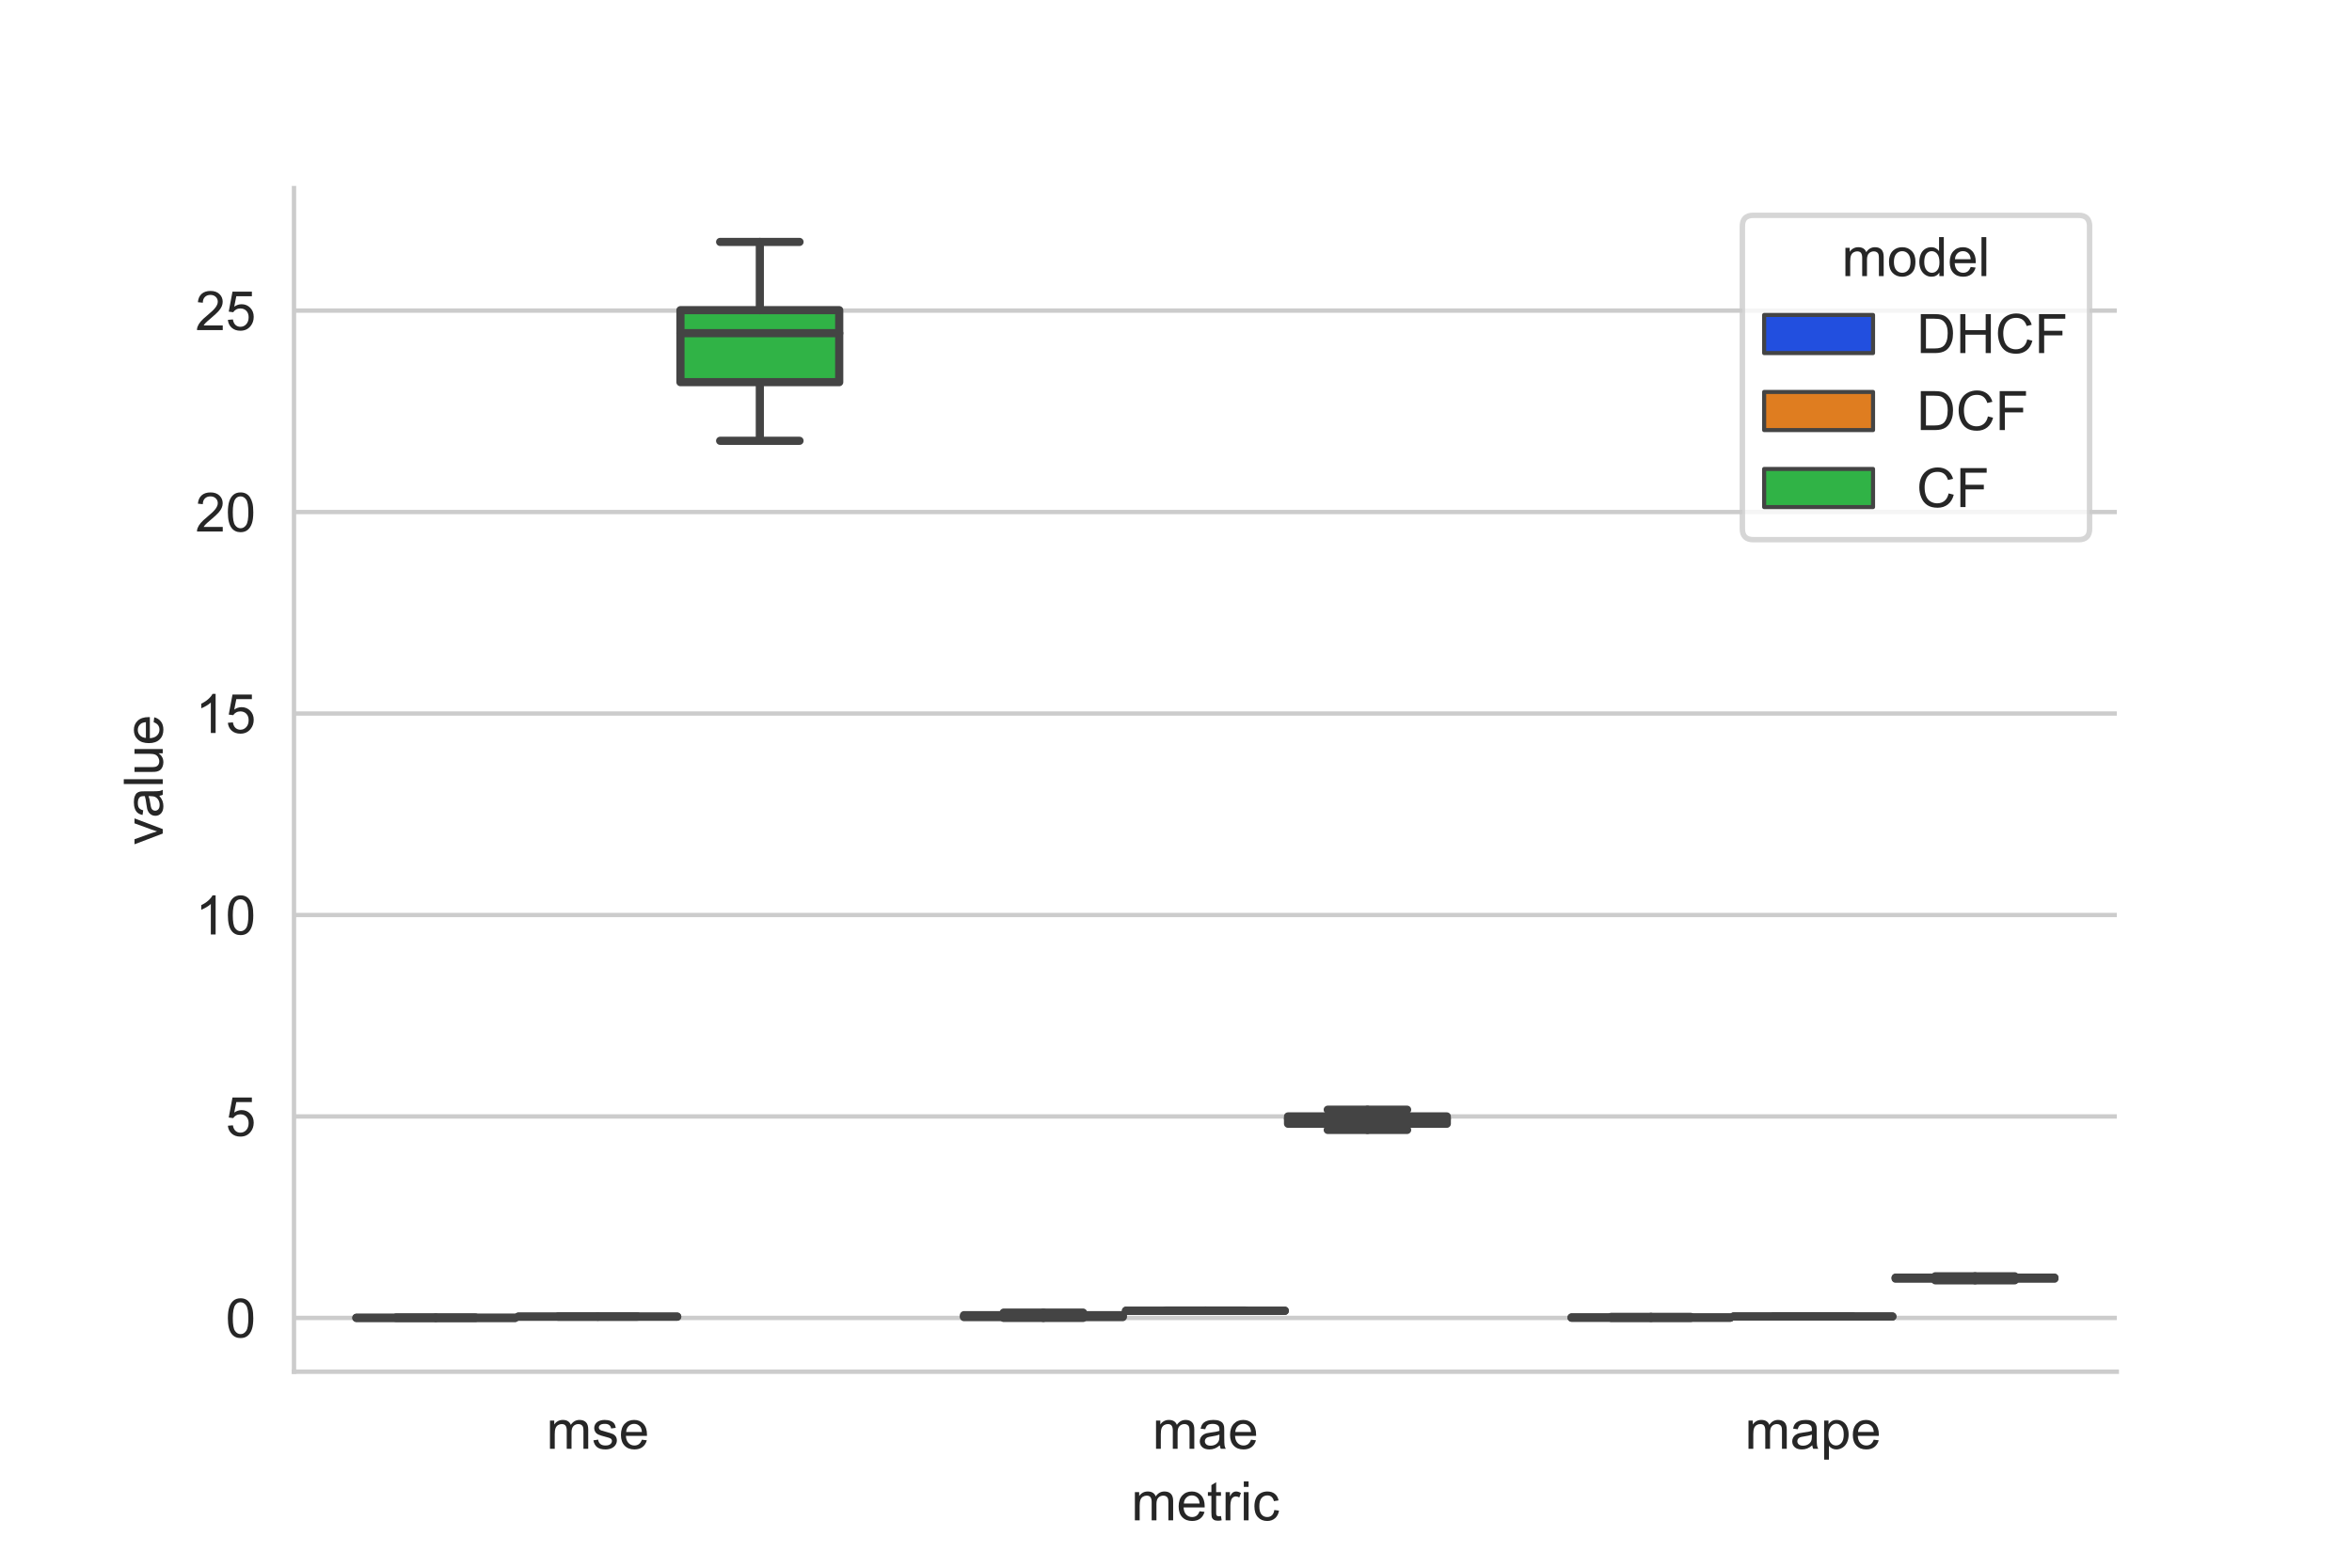 <?xml version="1.0" encoding="utf-8" standalone="no"?>
<!DOCTYPE svg PUBLIC "-//W3C//DTD SVG 1.1//EN"
  "http://www.w3.org/Graphics/SVG/1.1/DTD/svg11.dtd">
<!-- Created with matplotlib (https://matplotlib.org/) -->
<svg height="288pt" version="1.1" viewBox="0 0 432 288" width="432pt" xmlns="http://www.w3.org/2000/svg" xmlns:xlink="http://www.w3.org/1999/xlink">
 <defs>
  <style type="text/css">
*{stroke-linecap:butt;stroke-linejoin:round;}
  </style>
 </defs>
 <g id="figure_1">
  <g id="patch_1">
   <path d="M 0 288 
L 432 288 
L 432 0 
L 0 0 
z
" style="fill:#ffffff;"/>
  </g>
  <g id="axes_1">
   <g id="patch_2">
    <path d="M 54 252 
L 388.8 252 
L 388.8 34.56 
L 54 34.56 
z
" style="fill:#ffffff;"/>
   </g>
   <g id="matplotlib.axis_1">
    <g id="xtick_1">
     <g id="text_1">
      <!-- mse -->
      <defs>
       <path d="M 6.594 0 
L 6.594 51.859 
L 14.453 51.859 
L 14.453 44.578 
Q 16.891 48.391 20.938 50.703 
Q 25 53.031 30.172 53.031 
Q 35.938 53.031 39.625 50.641 
Q 43.312 48.25 44.828 43.953 
Q 50.984 53.031 60.844 53.031 
Q 68.562 53.031 72.703 48.75 
Q 76.859 44.484 76.859 35.594 
L 76.859 0 
L 68.109 0 
L 68.109 32.672 
Q 68.109 37.938 67.25 40.25 
Q 66.406 42.578 64.156 43.984 
Q 61.922 45.406 58.891 45.406 
Q 53.422 45.406 49.797 41.766 
Q 46.188 38.141 46.188 30.125 
L 46.188 0 
L 37.406 0 
L 37.406 33.688 
Q 37.406 39.547 35.25 42.469 
Q 33.109 45.406 28.219 45.406 
Q 24.516 45.406 21.359 43.453 
Q 18.219 41.5 16.797 37.734 
Q 15.375 33.984 15.375 26.906 
L 15.375 0 
z
" id="ArialMT-109"/>
       <path d="M 3.078 15.484 
L 11.766 16.844 
Q 12.5 11.625 15.844 8.844 
Q 19.188 6.062 25.203 6.062 
Q 31.25 6.062 34.172 8.516 
Q 37.109 10.984 37.109 14.312 
Q 37.109 17.281 34.516 19 
Q 32.719 20.172 25.531 21.969 
Q 15.875 24.422 12.141 26.203 
Q 8.406 27.984 6.469 31.125 
Q 4.547 34.281 4.547 38.094 
Q 4.547 41.547 6.125 44.5 
Q 7.719 47.469 10.453 49.422 
Q 12.5 50.922 16.031 51.969 
Q 19.578 53.031 23.641 53.031 
Q 29.734 53.031 34.344 51.266 
Q 38.969 49.516 41.156 46.5 
Q 43.359 43.5 44.188 38.484 
L 35.594 37.312 
Q 35.016 41.312 32.203 43.547 
Q 29.391 45.797 24.266 45.797 
Q 18.219 45.797 15.625 43.797 
Q 13.031 41.797 13.031 39.109 
Q 13.031 37.406 14.109 36.031 
Q 15.188 34.625 17.484 33.688 
Q 18.797 33.203 25.25 31.453 
Q 34.578 28.953 38.25 27.359 
Q 41.938 25.781 44.031 22.75 
Q 46.141 19.734 46.141 15.234 
Q 46.141 10.844 43.578 6.953 
Q 41.016 3.078 36.172 0.953 
Q 31.344 -1.172 25.25 -1.172 
Q 15.141 -1.172 9.844 3.031 
Q 4.547 7.234 3.078 15.484 
z
" id="ArialMT-115"/>
       <path d="M 42.094 16.703 
L 51.172 15.578 
Q 49.031 7.625 43.219 3.219 
Q 37.406 -1.172 28.375 -1.172 
Q 17 -1.172 10.328 5.828 
Q 3.656 12.844 3.656 25.484 
Q 3.656 38.578 10.391 45.797 
Q 17.141 53.031 27.875 53.031 
Q 38.281 53.031 44.875 45.953 
Q 51.469 38.875 51.469 26.031 
Q 51.469 25.25 51.422 23.688 
L 12.75 23.688 
Q 13.234 15.141 17.578 10.594 
Q 21.922 6.062 28.422 6.062 
Q 33.25 6.062 36.672 8.594 
Q 40.094 11.141 42.094 16.703 
z
M 13.234 30.906 
L 42.188 30.906 
Q 41.609 37.453 38.875 40.719 
Q 34.672 45.797 27.984 45.797 
Q 21.922 45.797 17.797 41.75 
Q 13.672 37.703 13.234 30.906 
z
" id="ArialMT-101"/>
      </defs>
      <g style="fill:#262626;" transform="translate(100.355 266.158)scale(0.1 -0.1)">
       <use xlink:href="#ArialMT-109"/>
       <use x="83.301" xlink:href="#ArialMT-115"/>
       <use x="133.301" xlink:href="#ArialMT-101"/>
      </g>
     </g>
    </g>
    <g id="xtick_2">
     <g id="text_2">
      <!-- mae -->
      <defs>
       <path d="M 40.438 6.391 
Q 35.547 2.25 31.031 0.531 
Q 26.516 -1.172 21.344 -1.172 
Q 12.797 -1.172 8.203 3 
Q 3.609 7.172 3.609 13.672 
Q 3.609 17.484 5.344 20.625 
Q 7.078 23.781 9.891 25.688 
Q 12.703 27.594 16.219 28.562 
Q 18.797 29.25 24.031 29.891 
Q 34.672 31.156 39.703 32.906 
Q 39.75 34.719 39.75 35.203 
Q 39.75 40.578 37.25 42.781 
Q 33.891 45.75 27.25 45.75 
Q 21.047 45.75 18.094 43.578 
Q 15.141 41.406 13.719 35.891 
L 5.125 37.062 
Q 6.297 42.578 8.984 45.969 
Q 11.672 49.359 16.75 51.188 
Q 21.828 53.031 28.516 53.031 
Q 35.156 53.031 39.297 51.469 
Q 43.453 49.906 45.406 47.531 
Q 47.359 45.172 48.141 41.547 
Q 48.578 39.312 48.578 33.453 
L 48.578 21.734 
Q 48.578 9.469 49.141 6.219 
Q 49.703 2.984 51.375 0 
L 42.188 0 
Q 40.828 2.734 40.438 6.391 
z
M 39.703 26.031 
Q 34.906 24.078 25.344 22.703 
Q 19.922 21.922 17.672 20.938 
Q 15.438 19.969 14.203 18.094 
Q 12.984 16.219 12.984 13.922 
Q 12.984 10.406 15.641 8.062 
Q 18.312 5.719 23.438 5.719 
Q 28.516 5.719 32.469 7.938 
Q 36.422 10.156 38.281 14.016 
Q 39.703 17 39.703 22.797 
z
" id="ArialMT-97"/>
      </defs>
      <g style="fill:#262626;" transform="translate(211.674 266.158)scale(0.1 -0.1)">
       <use xlink:href="#ArialMT-109"/>
       <use x="83.301" xlink:href="#ArialMT-97"/>
       <use x="138.916" xlink:href="#ArialMT-101"/>
      </g>
     </g>
    </g>
    <g id="xtick_3">
     <g id="text_3">
      <!-- mape -->
      <defs>
       <path d="M 6.594 -19.875 
L 6.594 51.859 
L 14.594 51.859 
L 14.594 45.125 
Q 17.438 49.078 21 51.047 
Q 24.562 53.031 29.641 53.031 
Q 36.281 53.031 41.359 49.609 
Q 46.438 46.188 49.016 39.953 
Q 51.609 33.734 51.609 26.312 
Q 51.609 18.359 48.75 11.984 
Q 45.906 5.609 40.453 2.219 
Q 35.016 -1.172 29 -1.172 
Q 24.609 -1.172 21.109 0.688 
Q 17.625 2.547 15.375 5.375 
L 15.375 -19.875 
z
M 14.547 25.641 
Q 14.547 15.625 18.594 10.844 
Q 22.656 6.062 28.422 6.062 
Q 34.281 6.062 38.453 11.016 
Q 42.625 15.969 42.625 26.375 
Q 42.625 36.281 38.547 41.203 
Q 34.469 46.141 28.812 46.141 
Q 23.188 46.141 18.859 40.891 
Q 14.547 35.641 14.547 25.641 
z
" id="ArialMT-112"/>
      </defs>
      <g style="fill:#262626;" transform="translate(320.494 266.158)scale(0.1 -0.1)">
       <use xlink:href="#ArialMT-109"/>
       <use x="83.301" xlink:href="#ArialMT-97"/>
       <use x="138.916" xlink:href="#ArialMT-112"/>
       <use x="194.531" xlink:href="#ArialMT-101"/>
      </g>
     </g>
    </g>
    <g id="text_4">
     <!-- metric -->
     <defs>
      <path d="M 25.781 7.859 
L 27.047 0.094 
Q 23.344 -0.688 20.406 -0.688 
Q 15.625 -0.688 12.984 0.828 
Q 10.359 2.344 9.281 4.812 
Q 8.203 7.281 8.203 15.188 
L 8.203 45.016 
L 1.766 45.016 
L 1.766 51.859 
L 8.203 51.859 
L 8.203 64.703 
L 16.938 69.969 
L 16.938 51.859 
L 25.781 51.859 
L 25.781 45.016 
L 16.938 45.016 
L 16.938 14.703 
Q 16.938 10.938 17.406 9.859 
Q 17.875 8.797 18.922 8.156 
Q 19.969 7.516 21.922 7.516 
Q 23.391 7.516 25.781 7.859 
z
" id="ArialMT-116"/>
      <path d="M 6.5 0 
L 6.5 51.859 
L 14.406 51.859 
L 14.406 44 
Q 17.438 49.516 20 51.266 
Q 22.562 53.031 25.641 53.031 
Q 30.078 53.031 34.672 50.203 
L 31.641 42.047 
Q 28.422 43.953 25.203 43.953 
Q 22.312 43.953 20.016 42.219 
Q 17.719 40.484 16.75 37.406 
Q 15.281 32.719 15.281 27.156 
L 15.281 0 
z
" id="ArialMT-114"/>
      <path d="M 6.641 61.469 
L 6.641 71.578 
L 15.438 71.578 
L 15.438 61.469 
z
M 6.641 0 
L 6.641 51.859 
L 15.438 51.859 
L 15.438 0 
z
" id="ArialMT-105"/>
      <path d="M 40.438 19 
L 49.078 17.875 
Q 47.656 8.938 41.812 3.875 
Q 35.984 -1.172 27.484 -1.172 
Q 16.844 -1.172 10.375 5.781 
Q 3.906 12.75 3.906 25.734 
Q 3.906 34.125 6.688 40.422 
Q 9.469 46.734 15.156 49.875 
Q 20.844 53.031 27.547 53.031 
Q 35.984 53.031 41.359 48.75 
Q 46.734 44.484 48.25 36.625 
L 39.703 35.297 
Q 38.484 40.531 35.375 43.156 
Q 32.281 45.797 27.875 45.797 
Q 21.234 45.797 17.078 41.031 
Q 12.938 36.281 12.938 25.984 
Q 12.938 15.531 16.938 10.797 
Q 20.953 6.062 27.391 6.062 
Q 32.562 6.062 36.031 9.234 
Q 39.5 12.406 40.438 19 
z
" id="ArialMT-99"/>
     </defs>
     <g style="fill:#262626;" transform="translate(207.79 279.303)scale(0.1 -0.1)">
      <use xlink:href="#ArialMT-109"/>
      <use x="83.301" xlink:href="#ArialMT-101"/>
      <use x="138.916" xlink:href="#ArialMT-116"/>
      <use x="166.699" xlink:href="#ArialMT-114"/>
      <use x="200" xlink:href="#ArialMT-105"/>
      <use x="222.217" xlink:href="#ArialMT-99"/>
     </g>
    </g>
   </g>
   <g id="matplotlib.axis_2">
    <g id="ytick_1">
     <g id="line2d_1">
      <path clip-path="url(#p9e3538a73c)" d="M 54 242.116 
L 388.8 242.116 
" style="fill:none;stroke:#cccccc;stroke-linecap:round;stroke-width:0.8;"/>
     </g>
     <g id="text_5">
      <!-- 0 -->
      <defs>
       <path d="M 4.156 35.297 
Q 4.156 48 6.766 55.734 
Q 9.375 63.484 14.516 67.672 
Q 19.672 71.875 27.484 71.875 
Q 33.25 71.875 37.594 69.547 
Q 41.938 67.234 44.766 62.859 
Q 47.609 58.5 49.219 52.219 
Q 50.828 45.953 50.828 35.297 
Q 50.828 22.703 48.234 14.969 
Q 45.656 7.234 40.5 3 
Q 35.359 -1.219 27.484 -1.219 
Q 17.141 -1.219 11.234 6.203 
Q 4.156 15.141 4.156 35.297 
z
M 13.188 35.297 
Q 13.188 17.672 17.312 11.828 
Q 21.438 6 27.484 6 
Q 33.547 6 37.672 11.859 
Q 41.797 17.719 41.797 35.297 
Q 41.797 52.984 37.672 58.781 
Q 33.547 64.594 27.391 64.594 
Q 21.344 64.594 17.719 59.469 
Q 13.188 52.938 13.188 35.297 
z
" id="ArialMT-48"/>
      </defs>
      <g style="fill:#262626;" transform="translate(41.439 245.695)scale(0.1 -0.1)">
       <use xlink:href="#ArialMT-48"/>
      </g>
     </g>
    </g>
    <g id="ytick_2">
     <g id="line2d_2">
      <path clip-path="url(#p9e3538a73c)" d="M 54 205.104 
L 388.8 205.104 
" style="fill:none;stroke:#cccccc;stroke-linecap:round;stroke-width:0.8;"/>
     </g>
     <g id="text_6">
      <!-- 5 -->
      <defs>
       <path d="M 4.156 18.75 
L 13.375 19.531 
Q 14.406 12.797 18.141 9.391 
Q 21.875 6 27.156 6 
Q 33.5 6 37.891 10.781 
Q 42.281 15.578 42.281 23.484 
Q 42.281 31 38.062 35.344 
Q 33.844 39.703 27 39.703 
Q 22.75 39.703 19.328 37.766 
Q 15.922 35.844 13.969 32.766 
L 5.719 33.844 
L 12.641 70.609 
L 48.25 70.609 
L 48.25 62.203 
L 19.672 62.203 
L 15.828 42.969 
Q 22.266 47.469 29.344 47.469 
Q 38.719 47.469 45.156 40.969 
Q 51.609 34.469 51.609 24.266 
Q 51.609 14.547 45.953 7.469 
Q 39.062 -1.219 27.156 -1.219 
Q 17.391 -1.219 11.203 4.25 
Q 5.031 9.719 4.156 18.75 
z
" id="ArialMT-53"/>
      </defs>
      <g style="fill:#262626;" transform="translate(41.439 208.683)scale(0.1 -0.1)">
       <use xlink:href="#ArialMT-53"/>
      </g>
     </g>
    </g>
    <g id="ytick_3">
     <g id="line2d_3">
      <path clip-path="url(#p9e3538a73c)" d="M 54 168.093 
L 388.8 168.093 
" style="fill:none;stroke:#cccccc;stroke-linecap:round;stroke-width:0.8;"/>
     </g>
     <g id="text_7">
      <!-- 10 -->
      <defs>
       <path d="M 37.25 0 
L 28.469 0 
L 28.469 56 
Q 25.297 52.984 20.141 49.953 
Q 14.984 46.922 10.891 45.406 
L 10.891 53.906 
Q 18.266 57.375 23.781 62.297 
Q 29.297 67.234 31.594 71.875 
L 37.25 71.875 
z
" id="ArialMT-49"/>
      </defs>
      <g style="fill:#262626;" transform="translate(35.878 171.672)scale(0.1 -0.1)">
       <use xlink:href="#ArialMT-49"/>
       <use x="55.615" xlink:href="#ArialMT-48"/>
      </g>
     </g>
    </g>
    <g id="ytick_4">
     <g id="line2d_4">
      <path clip-path="url(#p9e3538a73c)" d="M 54 131.081 
L 388.8 131.081 
" style="fill:none;stroke:#cccccc;stroke-linecap:round;stroke-width:0.8;"/>
     </g>
     <g id="text_8">
      <!-- 15 -->
      <g style="fill:#262626;" transform="translate(35.878 134.66)scale(0.1 -0.1)">
       <use xlink:href="#ArialMT-49"/>
       <use x="55.615" xlink:href="#ArialMT-53"/>
      </g>
     </g>
    </g>
    <g id="ytick_5">
     <g id="line2d_5">
      <path clip-path="url(#p9e3538a73c)" d="M 54 94.069 
L 388.8 94.069 
" style="fill:none;stroke:#cccccc;stroke-linecap:round;stroke-width:0.8;"/>
     </g>
     <g id="text_9">
      <!-- 20 -->
      <defs>
       <path d="M 50.344 8.453 
L 50.344 0 
L 3.031 0 
Q 2.938 3.172 4.047 6.109 
Q 5.859 10.938 9.828 15.625 
Q 13.812 20.312 21.344 26.469 
Q 33.016 36.031 37.109 41.625 
Q 41.219 47.219 41.219 52.203 
Q 41.219 57.422 37.469 61 
Q 33.734 64.594 27.734 64.594 
Q 21.391 64.594 17.578 60.781 
Q 13.766 56.984 13.719 50.25 
L 4.688 51.172 
Q 5.609 61.281 11.656 66.578 
Q 17.719 71.875 27.938 71.875 
Q 38.234 71.875 44.234 66.156 
Q 50.25 60.453 50.25 52 
Q 50.25 47.703 48.484 43.547 
Q 46.734 39.406 42.656 34.812 
Q 38.578 30.219 29.109 22.219 
Q 21.188 15.578 18.938 13.203 
Q 16.703 10.844 15.234 8.453 
z
" id="ArialMT-50"/>
      </defs>
      <g style="fill:#262626;" transform="translate(35.878 97.648)scale(0.1 -0.1)">
       <use xlink:href="#ArialMT-50"/>
       <use x="55.615" xlink:href="#ArialMT-48"/>
      </g>
     </g>
    </g>
    <g id="ytick_6">
     <g id="line2d_6">
      <path clip-path="url(#p9e3538a73c)" d="M 54 57.057 
L 388.8 57.057 
" style="fill:none;stroke:#cccccc;stroke-linecap:round;stroke-width:0.8;"/>
     </g>
     <g id="text_10">
      <!-- 25 -->
      <g style="fill:#262626;" transform="translate(35.878 60.636)scale(0.1 -0.1)">
       <use xlink:href="#ArialMT-50"/>
       <use x="55.615" xlink:href="#ArialMT-53"/>
      </g>
     </g>
    </g>
    <g id="text_11">
     <!-- value -->
     <defs>
      <path d="M 21 0 
L 1.266 51.859 
L 10.547 51.859 
L 21.688 20.797 
Q 23.484 15.766 25 10.359 
Q 26.172 14.453 28.266 20.219 
L 39.797 51.859 
L 48.828 51.859 
L 29.203 0 
z
" id="ArialMT-118"/>
      <path d="M 6.391 0 
L 6.391 71.578 
L 15.188 71.578 
L 15.188 0 
z
" id="ArialMT-108"/>
      <path d="M 40.578 0 
L 40.578 7.625 
Q 34.516 -1.172 24.125 -1.172 
Q 19.531 -1.172 15.547 0.578 
Q 11.578 2.344 9.641 5 
Q 7.719 7.672 6.938 11.531 
Q 6.391 14.109 6.391 19.734 
L 6.391 51.859 
L 15.188 51.859 
L 15.188 23.094 
Q 15.188 16.219 15.719 13.812 
Q 16.547 10.359 19.234 8.375 
Q 21.922 6.391 25.875 6.391 
Q 29.828 6.391 33.297 8.422 
Q 36.766 10.453 38.203 13.938 
Q 39.656 17.438 39.656 24.078 
L 39.656 51.859 
L 48.438 51.859 
L 48.438 0 
z
" id="ArialMT-117"/>
     </defs>
     <g style="fill:#262626;" transform="translate(29.891 155.232)rotate(-90)scale(0.1 -0.1)">
      <use xlink:href="#ArialMT-118"/>
      <use x="50" xlink:href="#ArialMT-97"/>
      <use x="105.615" xlink:href="#ArialMT-108"/>
      <use x="127.832" xlink:href="#ArialMT-117"/>
      <use x="183.447" xlink:href="#ArialMT-101"/>
     </g>
    </g>
   </g>
   <g id="patch_3">
    <path clip-path="url(#p9e3538a73c)" d="M 65.458 242.113 
L 94.622 242.113 
L 94.622 242.082 
L 65.458 242.082 
L 65.458 242.113 
z
" style="fill:#224fdf;stroke:#444444;stroke-linejoin:miter;stroke-width:1.5;"/>
   </g>
   <g id="patch_4">
    <path clip-path="url(#p9e3538a73c)" d="M 95.218 241.889 
L 124.382 241.889 
L 124.382 241.878 
L 95.218 241.878 
L 95.218 241.889 
z
" style="fill:#df7d20;stroke:#444444;stroke-linejoin:miter;stroke-width:1.5;"/>
   </g>
   <g id="patch_5">
    <path clip-path="url(#p9e3538a73c)" d="M 124.978 70.206 
L 154.142 70.206 
L 154.142 56.979 
L 124.978 56.979 
L 124.978 70.206 
z
" style="fill:#30b346;stroke:#444444;stroke-linejoin:miter;stroke-width:1.5;"/>
   </g>
   <g id="patch_6">
    <path clip-path="url(#p9e3538a73c)" d="M 177.058 241.965 
L 206.222 241.965 
L 206.222 241.611 
L 177.058 241.611 
L 177.058 241.965 
z
" style="fill:#224fdf;stroke:#444444;stroke-linejoin:miter;stroke-width:1.5;"/>
   </g>
   <g id="patch_7">
    <path clip-path="url(#p9e3538a73c)" d="M 206.818 240.82 
L 235.982 240.82 
L 235.982 240.788 
L 206.818 240.788 
L 206.818 240.82 
z
" style="fill:#df7d20;stroke:#444444;stroke-linejoin:miter;stroke-width:1.5;"/>
   </g>
   <g id="patch_8">
    <path clip-path="url(#p9e3538a73c)" d="M 236.578 206.444 
L 265.742 206.444 
L 265.742 205.097 
L 236.578 205.097 
L 236.578 206.444 
z
" style="fill:#30b346;stroke:#444444;stroke-linejoin:miter;stroke-width:1.5;"/>
   </g>
   <g id="patch_9">
    <path clip-path="url(#p9e3538a73c)" d="M 288.658 242.086 
L 317.822 242.086 
L 317.822 242.015 
L 288.658 242.015 
L 288.658 242.086 
z
" style="fill:#224fdf;stroke:#444444;stroke-linejoin:miter;stroke-width:1.5;"/>
   </g>
   <g id="patch_10">
    <path clip-path="url(#p9e3538a73c)" d="M 318.418 241.857 
L 347.582 241.857 
L 347.582 241.851 
L 318.418 241.851 
L 318.418 241.857 
z
" style="fill:#df7d20;stroke:#444444;stroke-linejoin:miter;stroke-width:1.5;"/>
   </g>
   <g id="patch_11">
    <path clip-path="url(#p9e3538a73c)" d="M 348.178 234.909 
L 377.342 234.909 
L 377.342 234.706 
L 348.178 234.706 
L 348.178 234.909 
z
" style="fill:#30b346;stroke:#444444;stroke-linejoin:miter;stroke-width:1.5;"/>
   </g>
   <g id="patch_12">
    <path clip-path="url(#p9e3538a73c)" d="M 109.8 242.116 
L 109.8 242.116 
L 109.8 242.116 
L 109.8 242.116 
z
" style="fill:#224fdf;stroke:#444444;stroke-linejoin:miter;stroke-width:0.75;"/>
   </g>
   <g id="patch_13">
    <path clip-path="url(#p9e3538a73c)" d="M 109.8 242.116 
L 109.8 242.116 
L 109.8 242.116 
L 109.8 242.116 
z
" style="fill:#df7d20;stroke:#444444;stroke-linejoin:miter;stroke-width:0.75;"/>
   </g>
   <g id="patch_14">
    <path clip-path="url(#p9e3538a73c)" d="M 109.8 242.116 
L 109.8 242.116 
L 109.8 242.116 
L 109.8 242.116 
z
" style="fill:#30b346;stroke:#444444;stroke-linejoin:miter;stroke-width:0.75;"/>
   </g>
   <g id="line2d_7">
    <path clip-path="url(#p9e3538a73c)" d="M 80.04 242.113 
L 80.04 242.116 
" style="fill:none;stroke:#444444;stroke-linecap:round;stroke-width:1.5;"/>
   </g>
   <g id="line2d_8">
    <path clip-path="url(#p9e3538a73c)" d="M 80.04 242.082 
L 80.04 242.038 
" style="fill:none;stroke:#444444;stroke-linecap:round;stroke-width:1.5;"/>
   </g>
   <g id="line2d_9">
    <path clip-path="url(#p9e3538a73c)" d="M 72.749 242.116 
L 87.331 242.116 
" style="fill:none;stroke:#444444;stroke-linecap:round;stroke-width:1.5;"/>
   </g>
   <g id="line2d_10">
    <path clip-path="url(#p9e3538a73c)" d="M 72.749 242.038 
L 87.331 242.038 
" style="fill:none;stroke:#444444;stroke-linecap:round;stroke-width:1.5;"/>
   </g>
   <g id="line2d_11">
    <path clip-path="url(#p9e3538a73c)" d="M 109.8 241.889 
L 109.8 241.892 
" style="fill:none;stroke:#444444;stroke-linecap:round;stroke-width:1.5;"/>
   </g>
   <g id="line2d_12">
    <path clip-path="url(#p9e3538a73c)" d="M 109.8 241.878 
L 109.8 241.865 
" style="fill:none;stroke:#444444;stroke-linecap:round;stroke-width:1.5;"/>
   </g>
   <g id="line2d_13">
    <path clip-path="url(#p9e3538a73c)" d="M 102.509 241.892 
L 117.091 241.892 
" style="fill:none;stroke:#444444;stroke-linecap:round;stroke-width:1.5;"/>
   </g>
   <g id="line2d_14">
    <path clip-path="url(#p9e3538a73c)" d="M 102.509 241.865 
L 117.091 241.865 
" style="fill:none;stroke:#444444;stroke-linecap:round;stroke-width:1.5;"/>
   </g>
   <g id="line2d_15">
    <path clip-path="url(#p9e3538a73c)" d="M 139.56 70.206 
L 139.56 80.979 
" style="fill:none;stroke:#444444;stroke-linecap:round;stroke-width:1.5;"/>
   </g>
   <g id="line2d_16">
    <path clip-path="url(#p9e3538a73c)" d="M 139.56 56.979 
L 139.56 44.444 
" style="fill:none;stroke:#444444;stroke-linecap:round;stroke-width:1.5;"/>
   </g>
   <g id="line2d_17">
    <path clip-path="url(#p9e3538a73c)" d="M 132.269 80.979 
L 146.851 80.979 
" style="fill:none;stroke:#444444;stroke-linecap:round;stroke-width:1.5;"/>
   </g>
   <g id="line2d_18">
    <path clip-path="url(#p9e3538a73c)" d="M 132.269 44.444 
L 146.851 44.444 
" style="fill:none;stroke:#444444;stroke-linecap:round;stroke-width:1.5;"/>
   </g>
   <g id="line2d_19">
    <path clip-path="url(#p9e3538a73c)" d="M 191.64 241.965 
L 191.64 242.115 
" style="fill:none;stroke:#444444;stroke-linecap:round;stroke-width:1.5;"/>
   </g>
   <g id="line2d_20">
    <path clip-path="url(#p9e3538a73c)" d="M 191.64 241.611 
L 191.64 241.139 
" style="fill:none;stroke:#444444;stroke-linecap:round;stroke-width:1.5;"/>
   </g>
   <g id="line2d_21">
    <path clip-path="url(#p9e3538a73c)" d="M 184.349 242.115 
L 198.931 242.115 
" style="fill:none;stroke:#444444;stroke-linecap:round;stroke-width:1.5;"/>
   </g>
   <g id="line2d_22">
    <path clip-path="url(#p9e3538a73c)" d="M 184.349 241.139 
L 198.931 241.139 
" style="fill:none;stroke:#444444;stroke-linecap:round;stroke-width:1.5;"/>
   </g>
   <g id="line2d_23">
    <path clip-path="url(#p9e3538a73c)" d="M 221.4 240.82 
L 221.4 240.828 
" style="fill:none;stroke:#444444;stroke-linecap:round;stroke-width:1.5;"/>
   </g>
   <g id="line2d_24">
    <path clip-path="url(#p9e3538a73c)" d="M 221.4 240.788 
L 221.4 240.752 
" style="fill:none;stroke:#444444;stroke-linecap:round;stroke-width:1.5;"/>
   </g>
   <g id="line2d_25">
    <path clip-path="url(#p9e3538a73c)" d="M 214.109 240.828 
L 228.691 240.828 
" style="fill:none;stroke:#444444;stroke-linecap:round;stroke-width:1.5;"/>
   </g>
   <g id="line2d_26">
    <path clip-path="url(#p9e3538a73c)" d="M 214.109 240.752 
L 228.691 240.752 
" style="fill:none;stroke:#444444;stroke-linecap:round;stroke-width:1.5;"/>
   </g>
   <g id="line2d_27">
    <path clip-path="url(#p9e3538a73c)" d="M 251.16 206.444 
L 251.16 207.579 
" style="fill:none;stroke:#444444;stroke-linecap:round;stroke-width:1.5;"/>
   </g>
   <g id="line2d_28">
    <path clip-path="url(#p9e3538a73c)" d="M 251.16 205.097 
L 251.16 203.864 
" style="fill:none;stroke:#444444;stroke-linecap:round;stroke-width:1.5;"/>
   </g>
   <g id="line2d_29">
    <path clip-path="url(#p9e3538a73c)" d="M 243.869 207.579 
L 258.451 207.579 
" style="fill:none;stroke:#444444;stroke-linecap:round;stroke-width:1.5;"/>
   </g>
   <g id="line2d_30">
    <path clip-path="url(#p9e3538a73c)" d="M 243.869 203.864 
L 258.451 203.864 
" style="fill:none;stroke:#444444;stroke-linecap:round;stroke-width:1.5;"/>
   </g>
   <g id="line2d_31">
    <path clip-path="url(#p9e3538a73c)" d="M 303.24 242.086 
L 303.24 242.116 
" style="fill:none;stroke:#444444;stroke-linecap:round;stroke-width:1.5;"/>
   </g>
   <g id="line2d_32">
    <path clip-path="url(#p9e3538a73c)" d="M 303.24 242.015 
L 303.24 241.921 
" style="fill:none;stroke:#444444;stroke-linecap:round;stroke-width:1.5;"/>
   </g>
   <g id="line2d_33">
    <path clip-path="url(#p9e3538a73c)" d="M 295.949 242.116 
L 310.531 242.116 
" style="fill:none;stroke:#444444;stroke-linecap:round;stroke-width:1.5;"/>
   </g>
   <g id="line2d_34">
    <path clip-path="url(#p9e3538a73c)" d="M 295.949 241.921 
L 310.531 241.921 
" style="fill:none;stroke:#444444;stroke-linecap:round;stroke-width:1.5;"/>
   </g>
   <g id="line2d_35">
    <path clip-path="url(#p9e3538a73c)" d="M 333 241.857 
L 333 241.859 
" style="fill:none;stroke:#444444;stroke-linecap:round;stroke-width:1.5;"/>
   </g>
   <g id="line2d_36">
    <path clip-path="url(#p9e3538a73c)" d="M 333 241.851 
L 333 241.843 
" style="fill:none;stroke:#444444;stroke-linecap:round;stroke-width:1.5;"/>
   </g>
   <g id="line2d_37">
    <path clip-path="url(#p9e3538a73c)" d="M 325.709 241.859 
L 340.291 241.859 
" style="fill:none;stroke:#444444;stroke-linecap:round;stroke-width:1.5;"/>
   </g>
   <g id="line2d_38">
    <path clip-path="url(#p9e3538a73c)" d="M 325.709 241.843 
L 340.291 241.843 
" style="fill:none;stroke:#444444;stroke-linecap:round;stroke-width:1.5;"/>
   </g>
   <g id="line2d_39">
    <path clip-path="url(#p9e3538a73c)" d="M 362.76 234.909 
L 362.76 235.209 
" style="fill:none;stroke:#444444;stroke-linecap:round;stroke-width:1.5;"/>
   </g>
   <g id="line2d_40">
    <path clip-path="url(#p9e3538a73c)" d="M 362.76 234.706 
L 362.76 234.466 
" style="fill:none;stroke:#444444;stroke-linecap:round;stroke-width:1.5;"/>
   </g>
   <g id="line2d_41">
    <path clip-path="url(#p9e3538a73c)" d="M 355.469 235.209 
L 370.051 235.209 
" style="fill:none;stroke:#444444;stroke-linecap:round;stroke-width:1.5;"/>
   </g>
   <g id="line2d_42">
    <path clip-path="url(#p9e3538a73c)" d="M 355.469 234.466 
L 370.051 234.466 
" style="fill:none;stroke:#444444;stroke-linecap:round;stroke-width:1.5;"/>
   </g>
   <g id="line2d_43">
    <path clip-path="url(#p9e3538a73c)" d="M 65.458 242.105 
L 94.622 242.105 
" style="fill:none;stroke:#444444;stroke-linecap:round;stroke-width:1.5;"/>
   </g>
   <g id="line2d_44">
    <path clip-path="url(#p9e3538a73c)" d="M 95.218 241.883 
L 124.382 241.883 
" style="fill:none;stroke:#444444;stroke-linecap:round;stroke-width:1.5;"/>
   </g>
   <g id="line2d_45">
    <path clip-path="url(#p9e3538a73c)" d="M 124.978 61.202 
L 154.142 61.202 
" style="fill:none;stroke:#444444;stroke-linecap:round;stroke-width:1.5;"/>
   </g>
   <g id="line2d_46">
    <path clip-path="url(#p9e3538a73c)" d="M 177.058 241.824 
L 206.222 241.824 
" style="fill:none;stroke:#444444;stroke-linecap:round;stroke-width:1.5;"/>
   </g>
   <g id="line2d_47">
    <path clip-path="url(#p9e3538a73c)" d="M 206.818 240.803 
L 235.982 240.803 
" style="fill:none;stroke:#444444;stroke-linecap:round;stroke-width:1.5;"/>
   </g>
   <g id="line2d_48">
    <path clip-path="url(#p9e3538a73c)" d="M 236.578 205.521 
L 265.742 205.521 
" style="fill:none;stroke:#444444;stroke-linecap:round;stroke-width:1.5;"/>
   </g>
   <g id="line2d_49">
    <path clip-path="url(#p9e3538a73c)" d="M 288.658 242.058 
L 317.822 242.058 
" style="fill:none;stroke:#444444;stroke-linecap:round;stroke-width:1.5;"/>
   </g>
   <g id="line2d_50">
    <path clip-path="url(#p9e3538a73c)" d="M 318.418 241.854 
L 347.582 241.854 
" style="fill:none;stroke:#444444;stroke-linecap:round;stroke-width:1.5;"/>
   </g>
   <g id="line2d_51">
    <path clip-path="url(#p9e3538a73c)" d="M 348.178 234.775 
L 377.342 234.775 
" style="fill:none;stroke:#444444;stroke-linecap:round;stroke-width:1.5;"/>
   </g>
   <g id="patch_15">
    <path d="M 54 252 
L 54 34.56 
" style="fill:none;stroke:#cccccc;stroke-linecap:square;stroke-linejoin:miter;stroke-width:0.8;"/>
   </g>
   <g id="patch_16">
    <path d="M 54 252 
L 388.8 252 
" style="fill:none;stroke:#cccccc;stroke-linecap:square;stroke-linejoin:miter;stroke-width:0.8;"/>
   </g>
   <g id="legend_1">
    <g id="patch_17">
     <path d="M 322.027 99.141 
L 381.8 99.141 
Q 383.8 99.141 383.8 97.141 
L 383.8 41.56 
Q 383.8 39.56 381.8 39.56 
L 322.027 39.56 
Q 320.027 39.56 320.027 41.56 
L 320.027 97.141 
Q 320.027 99.141 322.027 99.141 
z
" style="fill:#ffffff;opacity:0.8;stroke:#cccccc;stroke-linejoin:miter;"/>
    </g>
    <g id="text_12">
     <!-- model -->
     <defs>
      <path d="M 3.328 25.922 
Q 3.328 40.328 11.328 47.266 
Q 18.016 53.031 27.641 53.031 
Q 38.328 53.031 45.109 46.016 
Q 51.906 39.016 51.906 26.656 
Q 51.906 16.656 48.906 10.906 
Q 45.906 5.172 40.156 2 
Q 34.422 -1.172 27.641 -1.172 
Q 16.75 -1.172 10.031 5.812 
Q 3.328 12.797 3.328 25.922 
z
M 12.359 25.922 
Q 12.359 15.969 16.703 11.016 
Q 21.047 6.062 27.641 6.062 
Q 34.188 6.062 38.531 11.031 
Q 42.875 16.016 42.875 26.219 
Q 42.875 35.844 38.5 40.797 
Q 34.125 45.75 27.641 45.75 
Q 21.047 45.75 16.703 40.812 
Q 12.359 35.891 12.359 25.922 
z
" id="ArialMT-111"/>
      <path d="M 40.234 0 
L 40.234 6.547 
Q 35.297 -1.172 25.734 -1.172 
Q 19.531 -1.172 14.328 2.25 
Q 9.125 5.672 6.266 11.797 
Q 3.422 17.922 3.422 25.875 
Q 3.422 33.641 6 39.969 
Q 8.594 46.297 13.766 49.656 
Q 18.953 53.031 25.344 53.031 
Q 30.031 53.031 33.688 51.047 
Q 37.359 49.078 39.656 45.906 
L 39.656 71.578 
L 48.391 71.578 
L 48.391 0 
z
M 12.453 25.875 
Q 12.453 15.922 16.641 10.984 
Q 20.844 6.062 26.562 6.062 
Q 32.328 6.062 36.344 10.766 
Q 40.375 15.484 40.375 25.141 
Q 40.375 35.797 36.266 40.766 
Q 32.172 45.75 26.172 45.75 
Q 20.312 45.75 16.375 40.969 
Q 12.453 36.188 12.453 25.875 
z
" id="ArialMT-100"/>
     </defs>
     <g style="fill:#262626;" transform="translate(338.296 50.718)scale(0.1 -0.1)">
      <use xlink:href="#ArialMT-109"/>
      <use x="83.301" xlink:href="#ArialMT-111"/>
      <use x="138.916" xlink:href="#ArialMT-100"/>
      <use x="194.531" xlink:href="#ArialMT-101"/>
      <use x="250.146" xlink:href="#ArialMT-108"/>
     </g>
    </g>
    <g id="patch_18">
     <path d="M 324.027 64.863 
L 344.027 64.863 
L 344.027 57.863 
L 324.027 57.863 
z
" style="fill:#224fdf;stroke:#444444;stroke-linejoin:miter;stroke-width:0.75;"/>
    </g>
    <g id="text_13">
     <!-- DHCF -->
     <defs>
      <path d="M 7.719 0 
L 7.719 71.578 
L 32.375 71.578 
Q 40.719 71.578 45.125 70.562 
Q 51.266 69.141 55.609 65.438 
Q 61.281 60.641 64.078 53.188 
Q 66.891 45.75 66.891 36.188 
Q 66.891 28.031 64.984 21.734 
Q 63.094 15.438 60.109 11.297 
Q 57.125 7.172 53.578 4.797 
Q 50.047 2.438 45.047 1.219 
Q 40.047 0 33.547 0 
z
M 17.188 8.453 
L 32.469 8.453 
Q 39.547 8.453 43.578 9.766 
Q 47.609 11.078 50 13.484 
Q 53.375 16.844 55.25 22.531 
Q 57.125 28.219 57.125 36.328 
Q 57.125 47.562 53.438 53.594 
Q 49.75 59.625 44.484 61.672 
Q 40.672 63.141 32.234 63.141 
L 17.188 63.141 
z
" id="ArialMT-68"/>
      <path d="M 8.016 0 
L 8.016 71.578 
L 17.484 71.578 
L 17.484 42.188 
L 54.688 42.188 
L 54.688 71.578 
L 64.156 71.578 
L 64.156 0 
L 54.688 0 
L 54.688 33.734 
L 17.484 33.734 
L 17.484 0 
z
" id="ArialMT-72"/>
      <path d="M 58.797 25.094 
L 68.266 22.703 
Q 65.281 11.031 57.547 4.906 
Q 49.812 -1.219 38.625 -1.219 
Q 27.047 -1.219 19.797 3.484 
Q 12.547 8.203 8.766 17.141 
Q 4.984 26.078 4.984 36.328 
Q 4.984 47.516 9.25 55.828 
Q 13.531 64.156 21.406 68.469 
Q 29.297 72.797 38.766 72.797 
Q 49.516 72.797 56.828 67.328 
Q 64.156 61.859 67.047 51.953 
L 57.719 49.75 
Q 55.219 57.562 50.484 61.125 
Q 45.75 64.703 38.578 64.703 
Q 30.328 64.703 24.781 60.734 
Q 19.234 56.781 16.984 50.109 
Q 14.75 43.453 14.75 36.375 
Q 14.75 27.25 17.406 20.438 
Q 20.062 13.625 25.672 10.25 
Q 31.297 6.891 37.844 6.891 
Q 45.797 6.891 51.312 11.469 
Q 56.844 16.062 58.797 25.094 
z
" id="ArialMT-67"/>
      <path d="M 8.203 0 
L 8.203 71.578 
L 56.5 71.578 
L 56.5 63.141 
L 17.672 63.141 
L 17.672 40.969 
L 51.266 40.969 
L 51.266 32.516 
L 17.672 32.516 
L 17.672 0 
z
" id="ArialMT-70"/>
     </defs>
     <g style="fill:#262626;" transform="translate(352.027 64.863)scale(0.1 -0.1)">
      <use xlink:href="#ArialMT-68"/>
      <use x="72.217" xlink:href="#ArialMT-72"/>
      <use x="144.434" xlink:href="#ArialMT-67"/>
      <use x="216.65" xlink:href="#ArialMT-70"/>
     </g>
    </g>
    <g id="patch_19">
     <path d="M 324.027 79.008 
L 344.027 79.008 
L 344.027 72.008 
L 324.027 72.008 
z
" style="fill:#df7d20;stroke:#444444;stroke-linejoin:miter;stroke-width:0.75;"/>
    </g>
    <g id="text_14">
     <!-- DCF -->
     <g style="fill:#262626;" transform="translate(352.027 79.008)scale(0.1 -0.1)">
      <use xlink:href="#ArialMT-68"/>
      <use x="72.217" xlink:href="#ArialMT-67"/>
      <use x="144.434" xlink:href="#ArialMT-70"/>
     </g>
    </g>
    <g id="patch_20">
     <path d="M 324.027 93.154 
L 344.027 93.154 
L 344.027 86.154 
L 324.027 86.154 
z
" style="fill:#30b346;stroke:#444444;stroke-linejoin:miter;stroke-width:0.75;"/>
    </g>
    <g id="text_15">
     <!-- CF -->
     <g style="fill:#262626;" transform="translate(352.027 93.154)scale(0.1 -0.1)">
      <use xlink:href="#ArialMT-67"/>
      <use x="72.217" xlink:href="#ArialMT-70"/>
     </g>
    </g>
   </g>
  </g>
 </g>
 <defs>
  <clipPath id="p9e3538a73c">
   <rect height="217.44" width="334.8" x="54" y="34.56"/>
  </clipPath>
 </defs>
</svg>
